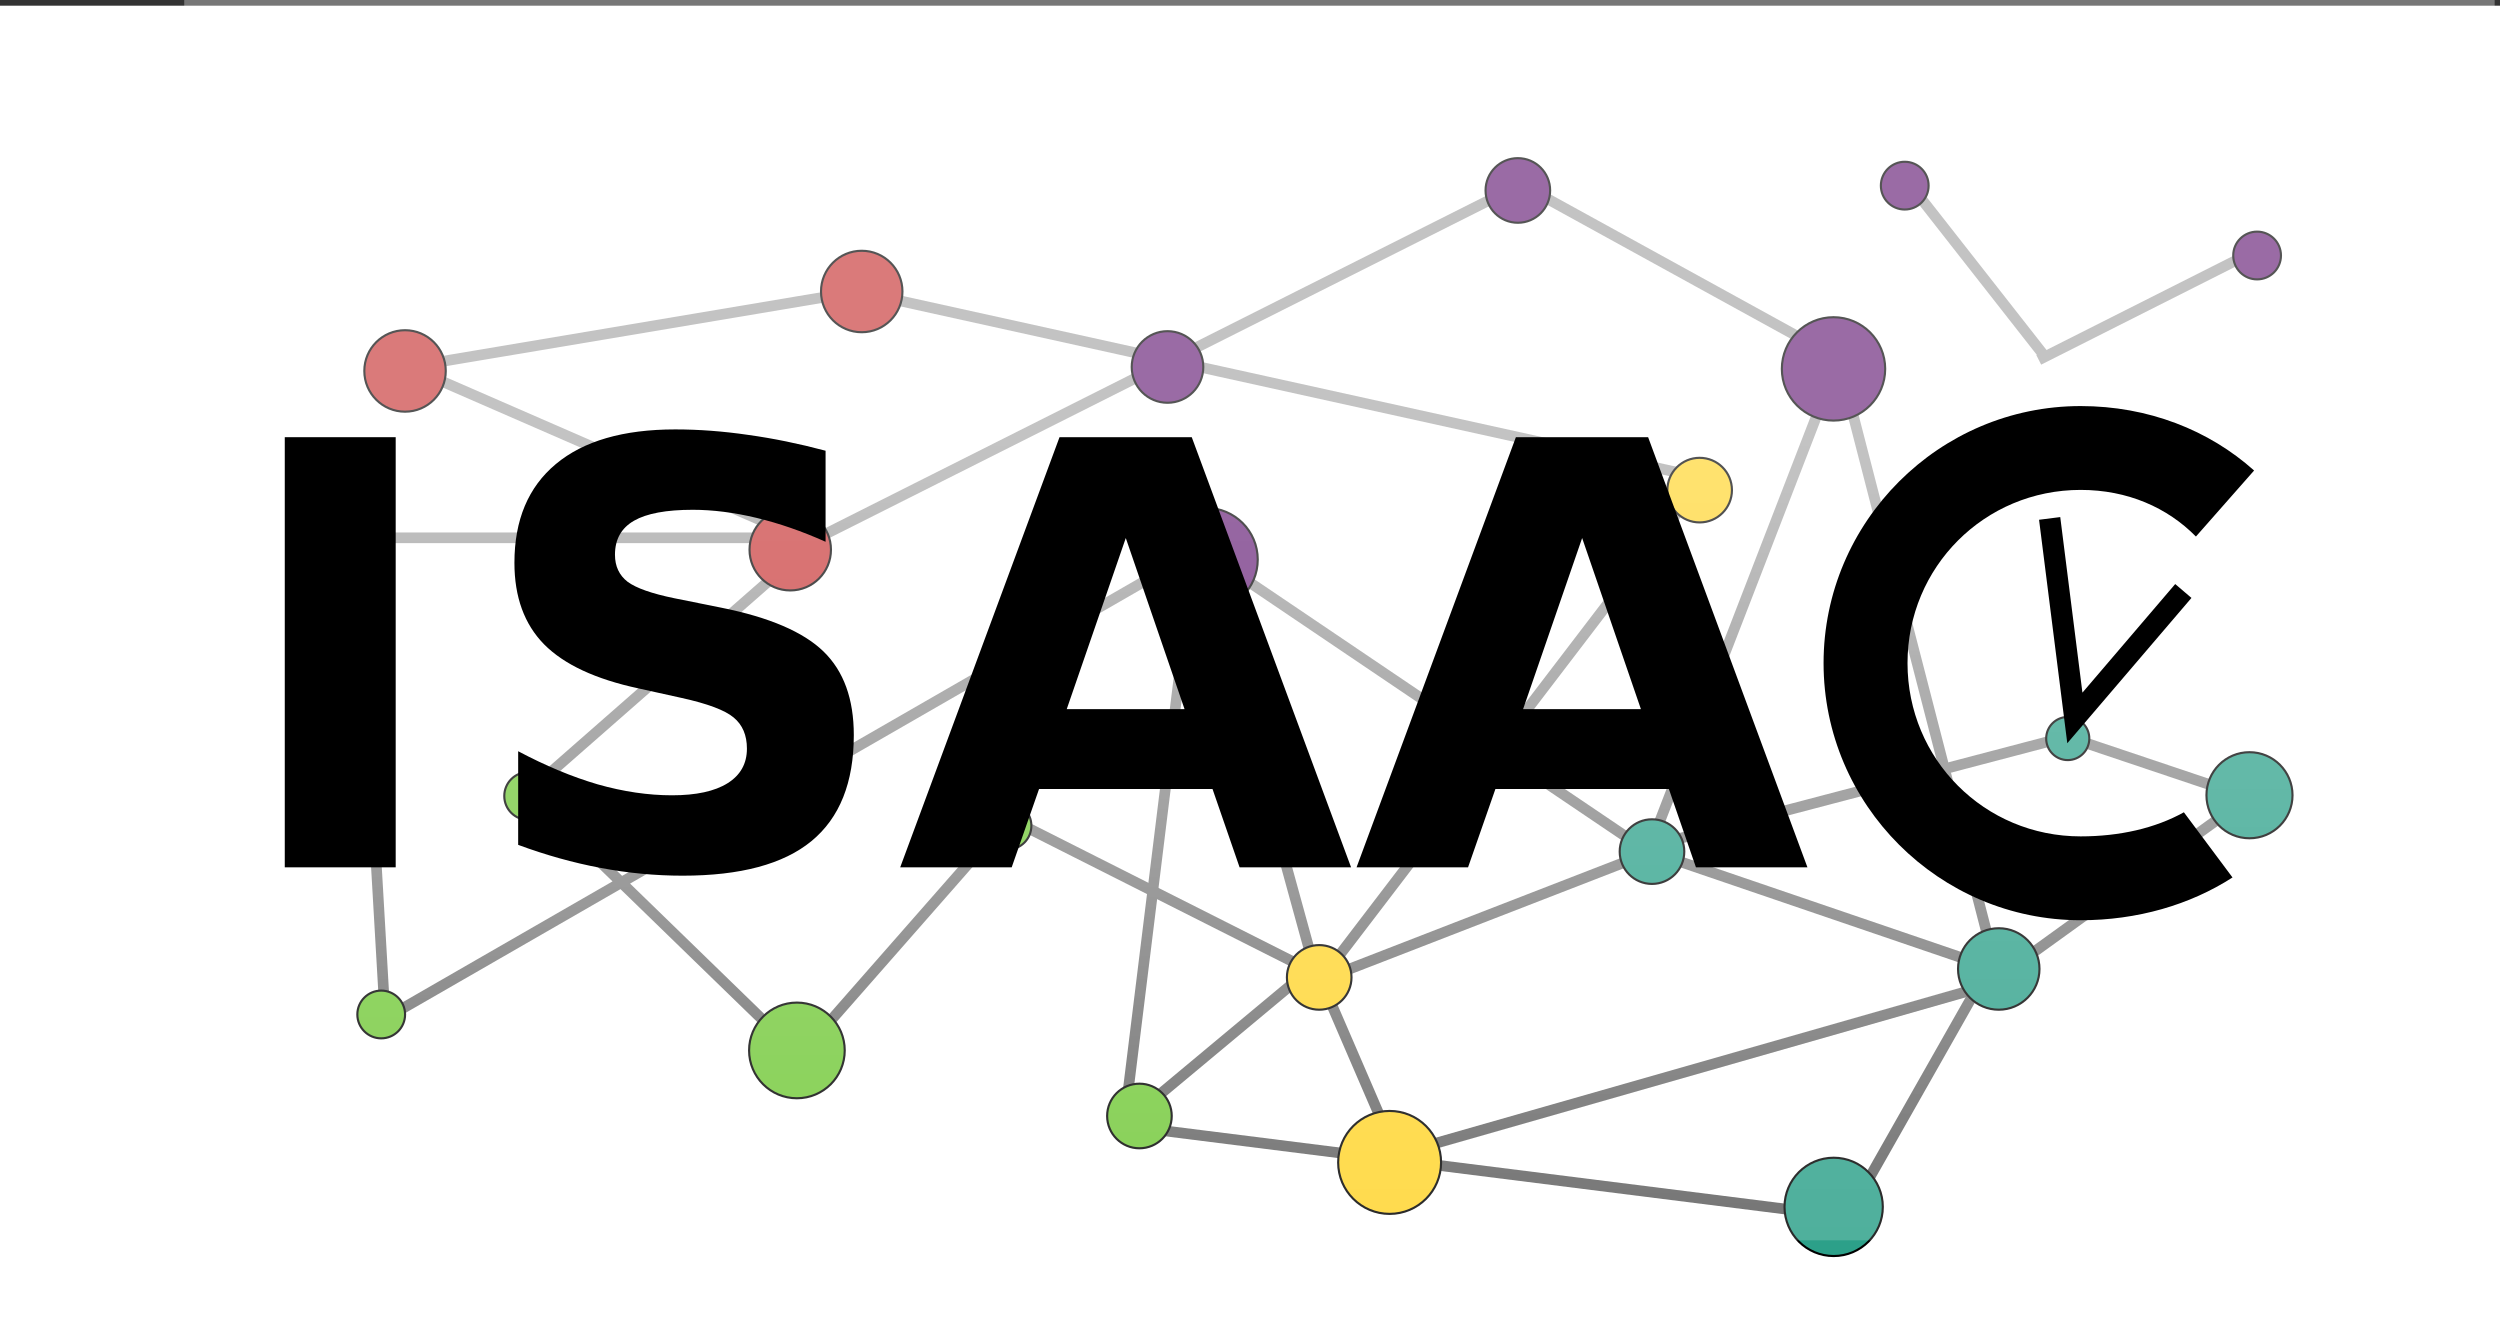 <?xml version="1.0" encoding="UTF-8" standalone="no"?>
<!-- Created with Inkscape (http://www.inkscape.org/) -->

<svg
   xmlns:dc="http://purl.org/dc/elements/1.1/"
   xmlns:cc="http://creativecommons.org/ns#"
   xmlns:rdf="http://www.w3.org/1999/02/22-rdf-syntax-ns#"
   xmlns:svg="http://www.w3.org/2000/svg"
   xmlns="http://www.w3.org/2000/svg"
   xmlns:xlink="http://www.w3.org/1999/xlink"
   xmlns:sodipodi="http://sodipodi.sourceforge.net/DTD/sodipodi-0.dtd"
   xmlns:inkscape="http://www.inkscape.org/namespaces/inkscape"
   width="1170.41"
   height="625.524"
   id="svg3616"
   version="1.1"
   inkscape:version="0.48.4 r9939"
   sodipodi:docname="ISAAC_logo.svg">
  <rect width="100%" height="100%" fill="#333333" stroke="none"/>
  <defs
     id="defs3618">
    <linearGradient
       x1="71.474"
       y1="572.49"
       x2="75.373"
       y2="601.204"
       id="linearGradient3715"
       xlink:href="#linearGradient4106-6"
       gradientUnits="userSpaceOnUse"
       gradientTransform="matrix(1.485,0,0,2.238,-313.368,-738.837)" />
    <linearGradient
       id="linearGradient4106-6">
      <stop
         id="stop4108-5"
         style="stop-color:#ffffff;stop-opacity:1"
         offset="0" />
      <stop
         id="stop4110-7"
         style="stop-color:#ffffff;stop-opacity:0"
         offset="1" />
    </linearGradient>
    <linearGradient
       x1="344.922"
       y1="492.411"
       x2="344.881"
       y2="772.076"
       id="linearGradient3718"
       xlink:href="#linearGradient4106"
       gradientUnits="userSpaceOnUse"
       gradientTransform="matrix(2.374,0,0,2.724,-446.035,-770.13)" />
    <linearGradient
       id="linearGradient4106">
      <stop
         id="stop4108"
         style="stop-color:#ffffff;stop-opacity:1"
         offset="0" />
      <stop
         id="stop4110"
         style="stop-color:#ffffff;stop-opacity:0"
         offset="1" />
    </linearGradient>
    <linearGradient
       x1="344.922"
       y1="492.411"
       x2="367.554"
       y2="796.402"
       id="linearGradient3721"
       xlink:href="#linearGradient4106"
       gradientUnits="userSpaceOnUse"
       gradientTransform="matrix(2.374,0,0,2.682,-459.493,-698.535)" />
    <linearGradient
       id="linearGradient3549">
      <stop
         id="stop3551"
         style="stop-color:#ffffff;stop-opacity:1"
         offset="0" />
      <stop
         id="stop3553"
         style="stop-color:#ffffff;stop-opacity:0"
         offset="1" />
    </linearGradient>
    <linearGradient
       x1="344.922"
       y1="492.411"
       x2="344.881"
       y2="772.076"
       id="linearGradient3748"
       xlink:href="#linearGradient4106"
       gradientUnits="userSpaceOnUse"
       gradientTransform="matrix(2.374,0,0,2.724,-446.035,-738.729)" />
    <linearGradient
       id="linearGradient3556">
      <stop
         id="stop3558"
         style="stop-color:#ffffff;stop-opacity:1"
         offset="0" />
      <stop
         id="stop3560"
         style="stop-color:#ffffff;stop-opacity:0"
         offset="1" />
    </linearGradient>
    <linearGradient
       inkscape:collect="always"
       xlink:href="#linearGradient4106"
       id="linearGradient3825"
       gradientUnits="userSpaceOnUse"
       gradientTransform="matrix(2.374,0,0,2.724,-446.035,-738.729)"
       x1="344.922"
       y1="492.411"
       x2="344.881"
       y2="772.076" />
    <linearGradient
       inkscape:collect="always"
       xlink:href="#linearGradient4106"
       id="linearGradient3827"
       gradientUnits="userSpaceOnUse"
       gradientTransform="matrix(2.374,0,0,2.682,-459.493,-698.535)"
       x1="344.922"
       y1="492.411"
       x2="367.554"
       y2="796.402" />
    <linearGradient
       inkscape:collect="always"
       xlink:href="#linearGradient4106"
       id="linearGradient3829"
       gradientUnits="userSpaceOnUse"
       gradientTransform="matrix(2.374,0,0,2.724,-446.035,-770.13)"
       x1="344.922"
       y1="492.411"
       x2="344.881"
       y2="772.076" />
    <linearGradient
       inkscape:collect="always"
       xlink:href="#linearGradient4106-6"
       id="linearGradient3831"
       gradientUnits="userSpaceOnUse"
       gradientTransform="matrix(1.485,0,0,2.238,-313.368,-738.837)"
       x1="71.474"
       y1="572.49"
       x2="75.373"
       y2="601.204" />
  </defs>
  <sodipodi:namedview
     id="base"
     pagecolor="#ffffff"
     bordercolor="#666666"
     borderopacity="1.0"
     inkscape:pageopacity="0.0"
     inkscape:pageshadow="2"
     inkscape:zoom="0.35"
     inkscape:cx="802.53252"
     inkscape:cy="379.69446"
     inkscape:document-units="px"
     inkscape:current-layer="g3769"
     showgrid="false"
     fit-margin-top="0"
     fit-margin-left="0"
     fit-margin-right="0"
     fit-margin-bottom="0"
     inkscape:window-width="959"
     inkscape:window-height="1175"
     inkscape:window-x="960"
     inkscape:window-y="0"
     inkscape:window-maximized="0" />
  <g
     inkscape:label="Layer 1"
     inkscape:groupmode="layer"
     id="layer1"
     transform="translate(365.849,-379.6)">
    <g
       id="g3769"
       transform="translate(70.499,0)">
      <rect
         style="fill:#ffffff;fill-opacity:1;stroke:#000000;stroke-width:0;stroke-linecap:butt;stroke-miterlimit:4;stroke-opacity:1;stroke-dasharray:none;stroke-dashoffset:0"
         id="rect3852"
         width="1177.143"
         height="628.571"
         x="0"
         y="2.666"
         transform="translate(-436.348,379.6)" />
      <path
         style="fill:#ffffff;fill-opacity:1;stroke:none"
         id="rect4099"
         d="m -350.1,411.002 1081.663,0 0,580.664 -1081.663,0 z"
         inkscape:connector-curvature="0" />
      <path
         style="fill:none;stroke:#000000;stroke-width:5;stroke-linecap:butt;stroke-linejoin:miter;stroke-miterlimit:4;stroke-opacity:1;stroke-dasharray:none"
         id="path3959-1"
         d="M -60.806,874.999 -189.089,750.397 -53.369,631.374 l -215.664,0 13.014,225.028 381.13,-219.448 55.775,202.711 L 361.226,603.478 -34.777,516.071 -244.864,551.406 -57.087,633.234 275.704,465.858 424.438,547.686 335.198,778.293 123.252,635.094 89.787,906.615 428.482,949.284 496.946,828.506 424.438,547.686"
         inkscape:connector-curvature="0" />
      <path
         style="fill:none;stroke:#000000;stroke-width:5;stroke-linecap:butt;stroke-linejoin:miter;stroke-miterlimit:4;stroke-opacity:1;stroke-dasharray:none"
         id="path3937-0"
         d="m 498.805,839.664 -286.312,81.828"
         inkscape:connector-curvature="0" />
      <path
         style="fill:none;stroke:#000000;stroke-width:5;stroke-linecap:butt;stroke-linejoin:miter;stroke-miterlimit:4;stroke-opacity:1;stroke-dasharray:none"
         id="path3929-9"
         d="M 171.591,837.805 93.505,902.895"
         inkscape:connector-curvature="0" />
      <path
         style="fill:none;stroke:#000000;stroke-width:5;stroke-linecap:butt;stroke-linejoin:miter;stroke-miterlimit:4;stroke-opacity:1;stroke-dasharray:none"
         id="path3931-5"
         d="m 181.849,837.805 35.324,81.828"
         inkscape:connector-curvature="0" />
      <path
         style="fill:none;stroke:#000000;stroke-width:5;stroke-linecap:butt;stroke-linejoin:miter;stroke-miterlimit:4;stroke-opacity:1;stroke-dasharray:none"
         id="path3775-4"
         d="m -58.927,870.453 94.654,-107.832 148.554,74.957 152.497,-59.176 165.644,56.546 113.058,-81.532"
         inkscape:connector-curvature="0" />
      <path
         style="fill:none;stroke:#000000;stroke-width:5;stroke-linecap:butt;stroke-linejoin:miter;stroke-miterlimit:4;stroke-opacity:1;stroke-dasharray:none"
         id="path3801-0"
         d="M 622.053,495.67 518.122,548.083 m -186.166,228.782 199.387,-52.38 85.483,28.737"
         inkscape:connector-curvature="0" />
      <path
         style="fill:none;stroke:#000000;stroke-width:5;stroke-linecap:butt;stroke-linejoin:miter;stroke-miterlimit:4;stroke-opacity:1;stroke-dasharray:none"
         id="path4123-6"
         d="M 521.993,547.795 456.948,464.806"
         inkscape:connector-curvature="0" />
      <path
         style="opacity:0.648;fill:url(#linearGradient3825);fill-opacity:1;stroke:none"
         id="rect4093"
         d="m -350.1,411.002 1081.663,0 0,580.664 -1081.663,0 z"
         inkscape:connector-curvature="0" />
      <path
         style="fill:#ffd42a;fill-opacity:1;stroke:#000000;stroke-width:1;stroke-miterlimit:4"
         id="path3781-9"
         d="m 196.375,837.183 c 0,8.352 -6.769,15.123 -15.118,15.123 -8.35,0 -15.118,-6.771 -15.118,-15.123 0,-8.352 6.769,-15.123 15.118,-15.123 8.35,0 15.118,6.771 15.118,15.123 z"
         inkscape:connector-curvature="0" />
      <path
         style="fill:#ffd42a;fill-opacity:1;stroke:#000000;stroke-width:1;stroke-miterlimit:4"
         id="path3783-7"
         d="m 279.538,732.829 c 0,8.352 -6.769,15.123 -15.118,15.123 -8.35,0 -15.118,-6.771 -15.118,-15.123 0,-8.352 6.769,-15.123 15.118,-15.123 8.35,0 15.118,6.771 15.118,15.123 z"
         inkscape:connector-curvature="0" />
      <path
         style="fill:#2ca089;fill-opacity:1;stroke:#000000;stroke-width:1;stroke-miterlimit:4"
         id="path3840-4"
         d="m 541.789,725.352 c 0,5.576 -4.519,10.096 -10.093,10.096 -5.574,0 -10.093,-4.52 -10.093,-10.096 0,-5.576 4.519,-10.096 10.093,-10.096 5.574,0 10.093,4.52 10.093,10.096 z"
         inkscape:connector-curvature="0" />
      <path
         style="fill:#672178;fill-opacity:1;stroke:#000000;stroke-width:1;stroke-miterlimit:4"
         id="path3881-1"
         d="m 631.518,499.221 c 0,6.173 -5.003,11.178 -11.174,11.178 -6.171,0 -11.174,-5.004 -11.174,-11.178 0,-6.173 5.003,-11.178 11.174,-11.178 6.171,0 11.174,5.004 11.174,11.178 z"
         inkscape:connector-curvature="0" />
      <path
         style="fill:#2ca089;fill-opacity:1;stroke:#000000;stroke-width:1;stroke-miterlimit:4"
         id="path3889-8"
         d="m 636.924,751.9 c 0,11.128 -9.019,20.15 -20.144,20.15 -11.125,0 -20.144,-9.021 -20.144,-20.15 0,-11.128 9.019,-20.15 20.144,-20.15 11.125,0 20.144,9.021 20.144,20.15 z"
         inkscape:connector-curvature="0" />
      <path
         style="fill:#2ca089;fill-opacity:1;stroke:#000000;stroke-width:1;stroke-miterlimit:4"
         id="path3921-3"
         d="m 445.115,944.62 c 0,12.71 -10.3,23.013 -23.006,23.013 -12.706,0 -23.006,-10.303 -23.006,-23.013 0,-12.71 10.3,-23.013 23.006,-23.013 12.706,0 23.006,10.303 23.006,23.013 z"
         inkscape:connector-curvature="0" />
      <path
         style="fill:#71c837;fill-opacity:1;stroke:#000000;stroke-width:1;stroke-miterlimit:4"
         id="path3923-4"
         d="m -40.879,871.374 c 0,12.367 -10.023,22.393 -22.386,22.393 -12.363,0 -22.386,-10.025 -22.386,-22.393 0,-12.367 10.023,-22.393 22.386,-22.393 12.363,0 22.386,10.025 22.386,22.393 z"
         inkscape:connector-curvature="0" />
      <path
         style="fill:#71c837;fill-opacity:1;stroke:#000000;stroke-width:1;stroke-miterlimit:4"
         id="path3925-2"
         d="m 46.507,766.172 c 0,6.173 -5.003,11.178 -11.174,11.178 -6.171,0 -11.174,-5.004 -11.174,-11.178 0,-6.173 5.003,-11.178 11.174,-11.178 6.171,0 11.174,5.004 11.174,11.178 z"
         inkscape:connector-curvature="0" />
      <path
         style="fill:#2ca089;fill-opacity:1;stroke:#000000;stroke-width:1;stroke-miterlimit:4"
         id="path3927-0"
         d="m 518.46,833.238 c 0,10.531 -8.534,19.068 -19.062,19.068 -10.528,0 -19.062,-8.537 -19.062,-19.068 0,-10.531 8.534,-19.068 19.062,-19.068 10.528,0 19.062,8.537 19.062,19.068 z"
         inkscape:connector-curvature="0" />
      <path
         style="fill:#71c837;fill-opacity:1;stroke:#000000;stroke-width:1;stroke-miterlimit:4"
         id="path3933-9"
         d="m 112.213,902.064 c 0,8.352 -6.769,15.123 -15.118,15.123 -8.35,0 -15.118,-6.771 -15.118,-15.123 0,-8.352 6.769,-15.123 15.118,-15.123 8.35,0 15.118,6.771 15.118,15.123 z"
         inkscape:connector-curvature="0" />
      <path
         style="fill:#ffd42a;fill-opacity:1;stroke:#000000;stroke-width:1;stroke-miterlimit:4"
         id="path3935-4"
         d="m 238.31,923.802 c 0,13.307 -10.784,24.095 -24.088,24.095 -13.303,0 -24.088,-10.788 -24.088,-24.095 0,-13.307 10.784,-24.095 24.088,-24.095 13.303,0 24.088,10.788 24.088,24.095 z"
         inkscape:connector-curvature="0" />
      <path
         style="fill:#672178;fill-opacity:1;stroke:#000000;stroke-width:1;stroke-miterlimit:4"
         id="path3961-7"
         d="m 152.48,641.57 c 0,13.363 -10.83,24.196 -24.189,24.196 -13.359,0 -24.189,-10.833 -24.189,-24.196 0,-13.363 10.83,-24.196 24.189,-24.196 13.359,0 24.189,10.833 24.189,24.196 z"
         inkscape:connector-curvature="0" />
      <path
         style="fill:#672178;fill-opacity:1;stroke:#000000;stroke-width:1;stroke-miterlimit:4"
         id="path3963-8"
         d="m 446.229,552.303 c 0,13.363 -10.83,24.196 -24.189,24.196 -13.359,0 -24.189,-10.833 -24.189,-24.196 0,-13.363 10.83,-24.196 24.189,-24.196 13.359,0 24.189,10.833 24.189,24.196 z"
         inkscape:connector-curvature="0" />
      <path
         style="fill:#2ca089;fill-opacity:1;stroke:#000000;stroke-width:1;stroke-miterlimit:4"
         id="path3783-8-4"
         d="m 352.175,778.293 c 0,8.352 -6.769,15.123 -15.118,15.123 -8.35,0 -15.118,-6.771 -15.118,-15.123 0,-8.352 6.769,-15.123 15.118,-15.123 8.35,0 15.118,6.771 15.118,15.123 z"
         inkscape:connector-curvature="0" />
      <path
         style="fill:#ffd42a;fill-opacity:1;stroke:#000000;stroke-width:1;stroke-miterlimit:4"
         id="path3994-7"
         d="m 374.485,609.058 c 0,8.352 -6.769,15.123 -15.118,15.123 -8.35,0 -15.118,-6.771 -15.118,-15.123 0,-8.352 6.769,-15.123 15.118,-15.123 8.35,0 15.118,6.771 15.118,15.123 z"
         inkscape:connector-curvature="0" />
      <path
         style="fill:#71c837;fill-opacity:1;stroke:#000000;stroke-width:1;stroke-miterlimit:4"
         id="path3923-7-2"
         d="m -246.704,854.542 c 0,6.173 -5.003,11.178 -11.174,11.178 -6.171,0 -11.174,-5.004 -11.174,-11.178 0,-6.173 5.003,-11.178 11.174,-11.178 6.171,0 11.174,5.004 11.174,11.178 z"
         inkscape:connector-curvature="0" />
      <path
         style="fill:#71c837;fill-opacity:1;stroke:#000000;stroke-width:1;stroke-miterlimit:4"
         id="path3923-8-9"
         d="m -177.914,752.257 c 0,6.173 -5.003,11.178 -11.174,11.178 -6.171,0 -11.174,-5.004 -11.174,-11.178 0,-6.173 5.003,-11.178 11.174,-11.178 6.171,0 11.174,5.004 11.174,11.178 z"
         inkscape:connector-curvature="0" />
      <path
         style="fill:#c83737;fill-opacity:1;stroke:#000000;stroke-width:1;stroke-miterlimit:4"
         id="path3923-85-2"
         d="m -261.577,633.234 c 0,6.173 -5.003,11.178 -11.174,11.178 -6.171,0 -11.174,-5.004 -11.174,-11.178 0,-6.173 5.003,-11.178 11.174,-11.178 6.171,0 11.174,5.004 11.174,11.178 z"
         inkscape:connector-curvature="0" />
      <path
         style="fill:#c83737;fill-opacity:1;stroke:#000000;stroke-width:1;stroke-miterlimit:4"
         id="path3927-3-4"
         d="m -47.321,636.953 c 0,10.531 -8.534,19.068 -19.062,19.068 -10.528,0 -19.062,-8.537 -19.062,-19.068 0,-10.531 8.534,-19.068 19.062,-19.068 10.528,0 19.062,8.537 19.062,19.068 z"
         inkscape:connector-curvature="0" />
      <path
         style="fill:#c83737;fill-opacity:1;stroke:#000000;stroke-width:1;stroke-miterlimit:4"
         id="path3927-8-9"
         d="m -227.661,553.266 c 0,10.531 -8.534,19.068 -19.062,19.068 -10.528,0 -19.062,-8.537 -19.062,-19.068 0,-10.531 8.534,-19.068 19.062,-19.068 10.528,0 19.062,8.537 19.062,19.068 z"
         inkscape:connector-curvature="0" />
      <path
         style="fill:#c83737;fill-opacity:1;stroke:#000000;stroke-width:1;stroke-miterlimit:4"
         id="path3927-81-9"
         d="m -13.856,516.071 c 0,10.531 -8.534,19.068 -19.062,19.068 -10.528,0 -19.062,-8.537 -19.062,-19.068 0,-10.531 8.534,-19.068 19.062,-19.068 10.528,0 19.062,8.537 19.062,19.068 z"
         inkscape:connector-curvature="0" />
      <path
         style="fill:#672178;fill-opacity:1;stroke:#000000;stroke-width:1;stroke-miterlimit:4"
         id="path3925-9-0"
         d="m 126.99,551.406 c 0,9.255 -7.5,16.757 -16.752,16.757 -9.252,0 -16.752,-7.502 -16.752,-16.757 0,-9.255 7.5,-16.757 16.752,-16.757 9.252,0 16.752,7.502 16.752,16.757 z"
         inkscape:connector-curvature="0" />
      <path
         style="fill:#672178;fill-opacity:1;stroke:#000000;stroke-width:1;stroke-miterlimit:4"
         id="path4125-6"
         d="m 466.557,466.51 c 0,6.173 -5.003,11.178 -11.174,11.178 -6.171,0 -11.174,-5.004 -11.174,-11.178 0,-6.173 5.003,-11.178 11.174,-11.178 6.171,0 11.174,5.004 11.174,11.178 z"
         inkscape:connector-curvature="0" />
      <path
         style="fill:#672178;fill-opacity:1;stroke:#000000;stroke-width:1;stroke-miterlimit:4"
         id="path4127-9"
         d="m 289.372,468.765 c 0,8.352 -6.769,15.123 -15.118,15.123 -8.35,0 -15.118,-6.771 -15.118,-15.123 0,-8.352 6.769,-15.123 15.118,-15.123 8.35,0 15.118,6.771 15.118,15.123 z"
         inkscape:connector-curvature="0" />
      <path
         style="opacity:0;fill:url(#linearGradient3827);fill-opacity:1;stroke:none"
         id="rect4085"
         d="m -363.558,433.431 1081.663,0 0,571.693 -1081.663,0 z"
         inkscape:connector-curvature="0" />
      <path
         style="opacity:0.335;fill:url(#linearGradient3829);fill-opacity:1;stroke:none"
         id="rect4097"
         d="m -350.1,379.6 1081.663,0 0,580.664 -1081.663,0 z"
         inkscape:connector-curvature="0" />
      <g
         style="font-size:276.235px;font-style:normal;font-variant:normal;font-weight:normal;font-stretch:normal;line-height:125%;letter-spacing:0px;word-spacing:0px;fill:#000000;fill-opacity:1;stroke:none;font-family:Symbol;-inkscape-font-specification:Symbol"
         id="text3947"
         transform="translate(-186.926,-0.651)">
        <path
           style="font-weight:bold;-inkscape-font-specification:Symbol Bold"
           id="path3556"
           d="m 137.084,591.268 0,42.622 c -11.06,-4.945 -21.851,-8.677 -32.371,-11.195 -10.521,-2.518 -20.457,-3.776 -29.809,-3.777 -12.409,1.7e-4 -21.581,1.709 -27.516,5.125 -5.935,3.417 -8.902,8.722 -8.902,15.916 -6.7e-5,5.395 1.978,9.622 5.935,12.679 4.046,2.967 11.33,5.53 21.851,7.688 l 22.12,4.451 c 22.39,4.496 38.306,11.33 47.748,20.502 9.441,9.172 14.162,22.21 14.162,39.115 -1.8e-4,22.21 -6.609,38.756 -19.827,49.636 -13.129,10.79 -33.226,16.186 -60.292,16.186 -12.769,0 -25.582,-1.214 -38.441,-3.642 -12.859,-2.428 -25.717,-6.025 -38.576,-10.79 l 0,-43.836 c 12.859,6.834 25.268,12.004 37.227,15.511 12.049,3.417 23.649,5.125 34.799,5.125 11.33,3e-5 20.007,-1.888 26.032,-5.665 6.025,-3.777 9.037,-9.172 9.037,-16.186 -1.3e-4,-6.294 -2.068,-11.15 -6.205,-14.567 -4.047,-3.417 -12.184,-6.474 -24.413,-9.172 L 49.546,702.544 C 29.404,698.228 14.657,691.349 5.305,681.908 -3.957,672.466 -8.587,659.742 -8.587,643.736 c -1.98e-5,-20.052 6.474,-35.473 19.423,-46.264 12.948,-10.79 31.562,-16.185 55.841,-16.186 11.06,2.1e-4 22.435,0.854 34.125,2.563 11.69,1.619 23.784,4.092 36.283,7.418"
           inkscape:connector-curvature="0" />
        <path
           style="font-weight:bold;-inkscape-font-specification:Symbol Bold"
           id="path3558"
           d="m 318.228,749.618 -81.198,0 -12.814,36.688 -52.199,0 74.589,-201.377 61.91,0 74.589,201.377 -52.199,0 -12.679,-36.688 m -68.25,-37.362 55.166,0 -27.516,-80.119 -27.651,80.119"
           inkscape:connector-curvature="0" />
        <path
           style="font-weight:bold;-inkscape-font-specification:Symbol Bold"
           id="path3560"
           d="m 531.879,749.618 -81.198,0 -12.814,36.688 -52.199,0 74.589,-201.377 61.91,0 74.589,201.377 -52.199,0 -12.679,-36.688 m -68.25,-37.362 55.166,0 -27.516,-80.119 -27.651,80.119"
           inkscape:connector-curvature="0" />
      </g>
      <g
         style="font-size:276.235px;font-style:normal;font-variant:normal;font-weight:normal;font-stretch:normal;line-height:125%;letter-spacing:0px;word-spacing:0px;fill:#000000;fill-opacity:1;stroke:none;font-family:Symbol;-inkscape-font-specification:Symbol"
         id="text2991"
         transform="translate(-186.926,-0.651)">
        <path
           style="font-weight:bold;-inkscape-font-specification:Symbol Bold"
           id="path3563"
           d="m -116.102,584.929 51.929,0 0,201.377 -51.929,0 0,-201.377"
           inkscape:connector-curvature="0" />
      </g>
      <path
         style="font-size:medium;font-style:normal;font-variant:normal;font-weight:normal;font-stretch:normal;text-indent:0;text-align:start;text-decoration:none;line-height:normal;letter-spacing:normal;word-spacing:normal;text-transform:none;direction:ltr;block-progression:tb;writing-mode:lr-tb;text-anchor:start;baseline-shift:baseline;color:#000000;fill:#000000;fill-opacity:1;fill-rule:nonzero;stroke:none;stroke-width:21.295;marker:none;visibility:visible;display:inline;overflow:visible;enable-background:accumulate;font-family:Sans;-inkscape-font-specification:Sans"
         id="path3911"
         d="m 537.738,569.704 c -66.232,0 -120.356,54.123 -120.356,120.356 0,66.232 54.124,120.356 120.356,120.356 26.539,0 51.141,-7.178 71.095,-20.018 L 586.066,759.879 c -13.47,7.498 -30.168,11.285 -48.329,11.285 -45.019,0 -81.055,-36.085 -81.055,-81.104 0,-45.019 36.036,-81.104 81.055,-81.104 21.925,0 40.579,8.238 53.971,21.834 l 27.231,-30.911 C 597.789,580.942 569.324,569.704 537.738,569.704 z"
         inkscape:connector-curvature="0" />
      <path
         style="fill:none;stroke:#000000;stroke-width:10;stroke-linecap:butt;stroke-linejoin:miter;stroke-miterlimit:4;stroke-opacity:1;stroke-dasharray:none"
         id="path3913"
         d="m 523.226,622.306 11.799,93.407 50.784,-59.435"
         inkscape:connector-curvature="0" />
    </g>
  </g>
</svg>
